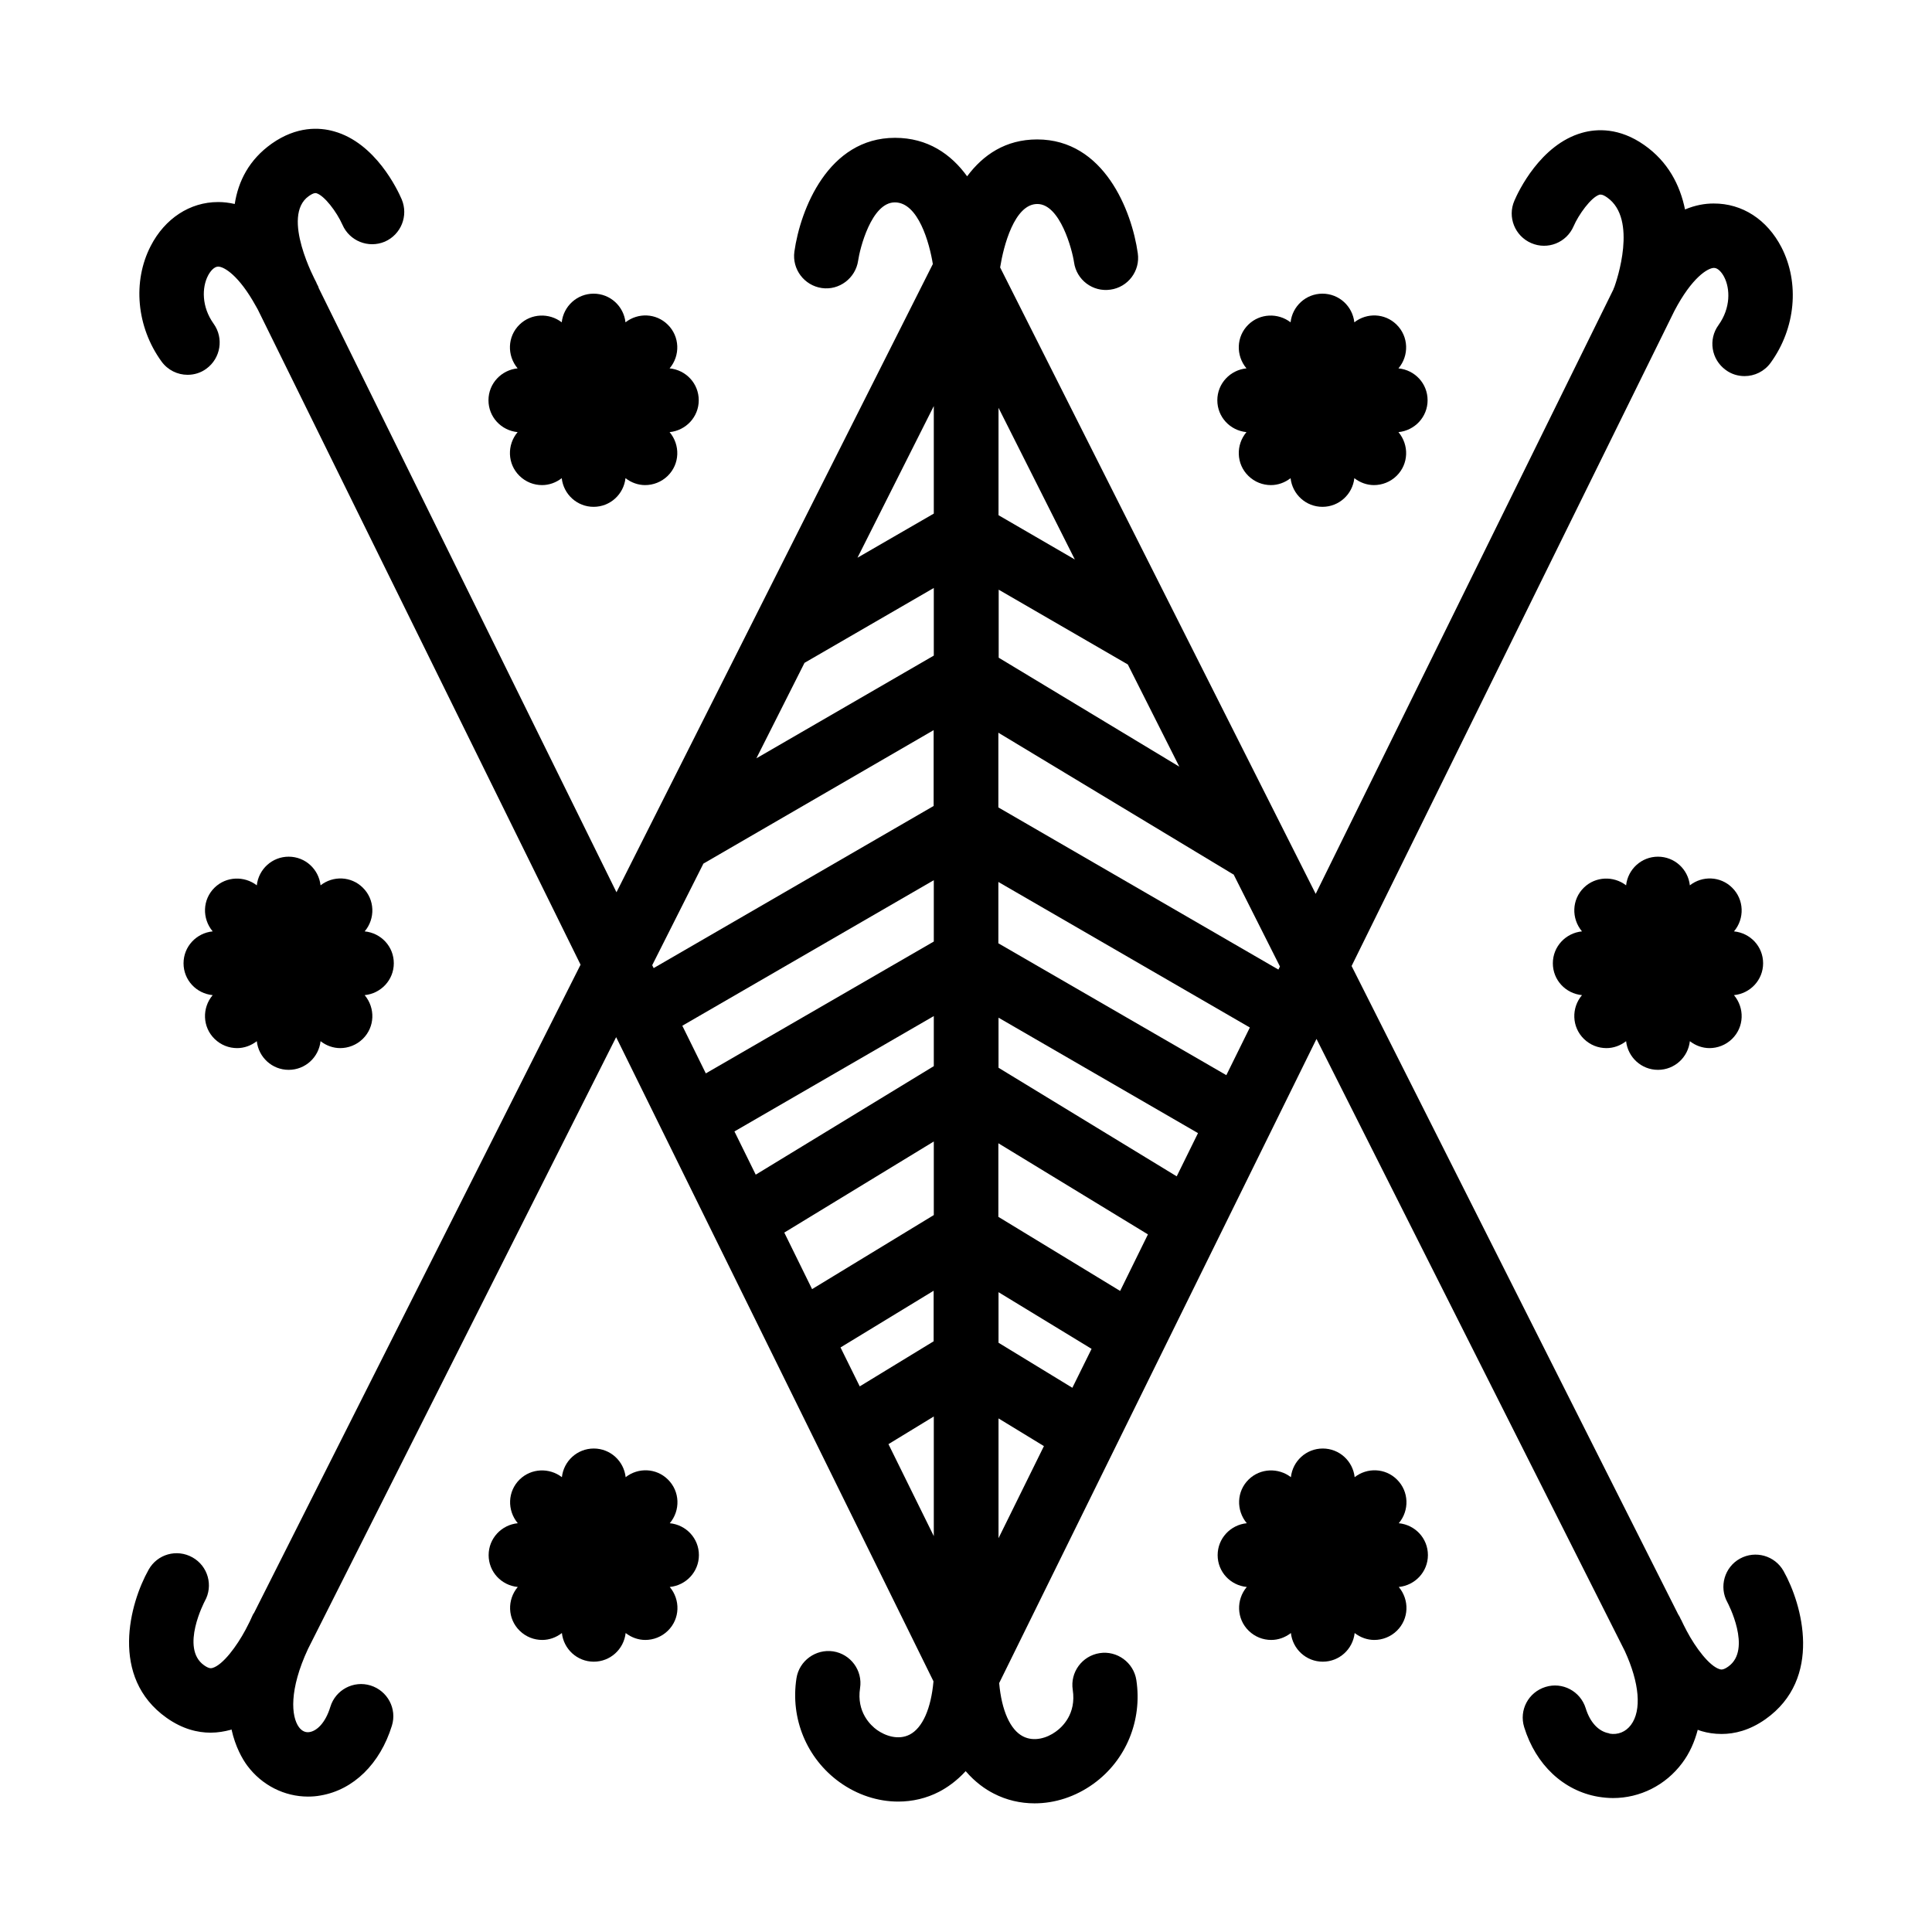 <?xml version="1.0" encoding="UTF-8"?>
<svg id="icons" xmlns="http://www.w3.org/2000/svg" viewBox="0 0 120 120">
  <path d="m11.4,59.83c0,1.04.79,1.88,1.81,1.98-.67.79-.64,1.98.12,2.72.39.38.89.57,1.4.57.43,0,.86-.15,1.22-.43.11,1,.95,1.78,1.98,1.78s1.87-.78,1.98-1.78c.36.28.79.43,1.22.43.5,0,1.01-.19,1.4-.57.76-.74.79-1.92.12-2.72,1.01-.1,1.81-.94,1.81-1.98s-.79-1.88-1.81-1.98c.67-.79.64-1.98-.12-2.72-.72-.71-1.84-.75-2.62-.14-.11-1-.95-1.78-1.98-1.78s-1.87.78-1.98,1.78c-.78-.6-1.9-.56-2.62.14-.76.74-.79,1.92-.12,2.72-1.01.1-1.81.94-1.81,1.98Z"/>
  <path d="m109.51,59.83c0-1.04-.79-1.88-1.81-1.98.67-.79.64-1.98-.12-2.72-.72-.71-1.84-.75-2.62-.14-.11-1-.95-1.78-1.98-1.78s-1.87.78-1.98,1.78c-.78-.6-1.9-.56-2.62.14-.76.74-.79,1.92-.12,2.72-1.01.1-1.81.94-1.81,1.98s.79,1.88,1.81,1.98c-.67.79-.64,1.98.12,2.72.39.38.89.57,1.4.57.43,0,.86-.15,1.22-.43.11,1,.95,1.78,1.98,1.78s1.87-.78,1.98-1.78c.36.28.79.43,1.22.43.5,0,1.01-.19,1.4-.57.76-.74.79-1.92.12-2.72,1.01-.1,1.81-.94,1.81-1.98Z"/>
  <path d="m75.63,96.59c0,1.04.79,1.88,1.81,1.98-.67.79-.64,1.98.12,2.72.39.38.89.57,1.4.57.43,0,.86-.15,1.22-.43.11,1,.95,1.78,1.98,1.78s1.87-.78,1.98-1.78c.36.28.79.43,1.22.43.5,0,1.01-.19,1.4-.57.76-.74.79-1.92.12-2.72,1.01-.1,1.81-.94,1.81-1.98s-.79-1.88-1.81-1.98c.67-.79.64-1.98-.12-2.72-.72-.71-1.84-.75-2.62-.14-.11-1-.95-1.78-1.98-1.78s-1.87.78-1.98,1.78c-.78-.6-1.9-.56-2.62.14-.76.74-.79,1.92-.12,2.72-1.01.1-1.81.94-1.81,1.98Z"/>
  <path d="m30.35,96.59c0,1.04.79,1.88,1.81,1.98-.67.79-.64,1.98.12,2.72.39.38.89.57,1.4.57.43,0,.86-.15,1.22-.43.11,1,.95,1.78,1.98,1.78s1.87-.78,1.98-1.78c.36.28.79.43,1.22.43.5,0,1.01-.19,1.4-.57.76-.74.79-1.92.12-2.72,1.01-.1,1.81-.94,1.81-1.98s-.79-1.88-1.81-1.98c.67-.79.64-1.98-.12-2.72-.72-.71-1.84-.75-2.62-.14-.11-1-.95-1.78-1.98-1.78s-1.87.78-1.98,1.78c-.78-.6-1.9-.56-2.62.14-.76.74-.79,1.92-.12,2.72-1.01.1-1.81.94-1.81,1.98Z"/>
  <path d="m43.4,24.86c0-1.04-.79-1.88-1.81-1.98.67-.79.64-1.98-.12-2.72-.72-.71-1.84-.75-2.62-.14-.11-1-.95-1.78-1.98-1.78s-1.87.78-1.98,1.78c-.78-.6-1.9-.56-2.62.14-.76.74-.79,1.92-.12,2.72-1.01.1-1.81.94-1.81,1.98s.79,1.88,1.81,1.98c-.67.79-.64,1.98.12,2.72.39.38.89.57,1.4.57.43,0,.86-.15,1.22-.43.11,1,.95,1.78,1.98,1.78s1.87-.78,1.98-1.78c.36.28.79.43,1.22.43.5,0,1.01-.19,1.4-.57.76-.74.79-1.92.12-2.72,1.01-.1,1.81-.94,1.81-1.98Z"/>
  <path d="m88.67,24.86c0-1.04-.79-1.88-1.81-1.98.67-.79.64-1.98-.12-2.72-.72-.71-1.84-.75-2.62-.14-.11-1-.95-1.78-1.98-1.78s-1.87.78-1.98,1.78c-.78-.6-1.9-.56-2.62.14-.76.74-.79,1.92-.12,2.72-1.01.1-1.81.94-1.81,1.98s.79,1.88,1.81,1.98c-.67.79-.64,1.98.12,2.72.39.38.89.57,1.4.57.43,0,.86-.15,1.22-.43.11,1,.95,1.78,1.98,1.78s1.87-.78,1.98-1.78c.36.28.79.43,1.22.43.5,0,1.01-.19,1.4-.57.76-.74.79-1.92.12-2.72,1.01-.1,1.81-.94,1.81-1.98Z"/>
  <path d="m99.95,107.66c-.66-.11-1.19-.68-1.46-1.56-.33-1.06-1.45-1.65-2.5-1.32-1.06.33-1.65,1.44-1.32,2.5.72,2.33,2.44,3.95,4.6,4.32.31.05.62.08.92.08,1.67,0,3.26-.79,4.29-2.17.46-.61.77-1.31.97-2.07.09.03.17.07.26.09.34.1.76.17,1.22.17.8,0,1.74-.22,2.73-.92,3.56-2.52,2.29-7.12,1.12-9.2-.54-.96-1.75-1.3-2.71-.77-.96.53-1.31,1.75-.78,2.71.02.03,1.55,2.93.06,3.99-.32.23-.45.19-.53.17-.65-.19-1.51-1.35-2.05-2.37l-.2-.39c-.04-.09-.08-.17-.12-.25-.01-.03-.03-.06-.05-.09-.03-.06-.05-.11-.08-.17-.03-.05-.06-.1-.09-.15l-20.28-40.26,20.05-40.69c1.09-2.08,2.08-2.67,2.46-2.67h0c.25,0,.49.29.63.56.38.73.41,1.93-.35,2.99-.65.89-.45,2.14.45,2.79.35.26.76.38,1.17.38.62,0,1.23-.29,1.62-.83,1.55-2.14,1.81-4.95.67-7.17-.89-1.72-2.43-2.73-4.22-2.72-.53,0-1.13.1-1.77.37-.31-1.52-1.06-2.97-2.53-4-1.55-1.09-2.96-1.02-3.87-.76-2.58.73-3.96,3.65-4.2,4.22-.44,1.01.03,2.19,1.05,2.63,1.02.44,2.19-.03,2.63-1.05.3-.7,1.08-1.8,1.61-1.96.04,0,.16-.05.48.18,1.9,1.34.58,5.17.44,5.56,0,.01-.01.03-.02.04-.02.04-.03.08-.04.11l-18.49,37.54-19.6-38.91c.21-1.33.89-3.94,2.31-3.94s2.17,2.86,2.28,3.62c.15,1.09,1.16,1.86,2.26,1.7,1.09-.15,1.86-1.16,1.7-2.26-.37-2.63-2.09-7.07-6.25-7.07-1.96,0-3.36.96-4.35,2.29-1-1.38-2.45-2.39-4.48-2.39-4.15,0-5.88,4.45-6.25,7.07-.15,1.09.61,2.1,1.7,2.26,1.08.16,2.1-.61,2.26-1.7.1-.72.82-3.62,2.28-3.62s2.15,2.53,2.36,3.83l-11.3,22.44h0s-8.35,16.58-8.35,16.58L19.8,17.9s-.03-.08-.04-.12c-.04-.08-.08-.14-.11-.22,0-.02-.01-.03-.02-.05-.02-.04-2.21-4.09-.45-5.33.31-.22.43-.19.47-.18.49.14,1.26,1.15,1.62,1.96.44,1.01,1.61,1.48,2.63,1.05,1.01-.44,1.48-1.61,1.05-2.63-.25-.58-1.62-3.5-4.2-4.22-.91-.26-2.32-.33-3.87.76-1.41,1-2.08,2.33-2.3,3.75-.36-.08-.69-.12-1-.12-.01,0-.03,0-.04,0-1.74,0-3.3,1.02-4.18,2.73-1.14,2.21-.88,5.03.67,7.17.39.54,1,.83,1.62.83.41,0,.82-.12,1.17-.38.89-.65,1.09-1.9.45-2.79-.76-1.06-.73-2.26-.35-2.99.14-.27.38-.56.63-.56h0c.37,0,1.29.55,2.33,2.43.01.02.02.04.04.07.03.05.06.11.09.16l20.05,40.7-20.28,40.26s-.07.09-.09.15c-.04.07-.06.14-.1.22,0,.02-.02.03-.02.04-.03.08-.08.17-.12.25l-.2.39c-.54,1.01-1.4,2.18-2.05,2.37-.08.02-.21.06-.53-.17-1.49-1.06.04-3.96.05-3.98.54-.96.2-2.18-.77-2.72s-2.18-.2-2.72.77c-1.17,2.08-2.44,6.68,1.12,9.2.99.7,1.93.92,2.73.92.46,0,.88-.08,1.22-.17.03,0,.05-.02.08-.03.24,1.08.67,1.83.98,2.25.91,1.22,2.31,1.92,3.77,1.92.26,0,.53-.02.79-.07,2.04-.35,3.69-1.97,4.42-4.33.33-1.06-.27-2.17-1.32-2.5-1.06-.33-2.18.27-2.5,1.32-.32,1.05-.87,1.5-1.28,1.57-.26.05-.49-.06-.67-.3-.49-.66-.62-2.33.56-4.86l19.14-38,19.71,40.01c-.15,1.69-.68,2.9-1.48,3.31-.7.36-1.51.08-2.03-.29-.39-.28-1.28-1.11-1.05-2.6.17-1.09-.58-2.11-1.67-2.28-1.08-.16-2.11.58-2.28,1.67-.39,2.51.64,4.98,2.67,6.45,1.11.8,2.39,1.21,3.65,1.21.88,0,1.75-.2,2.54-.61.48-.25,1.07-.65,1.65-1.28.6.7,1.23,1.13,1.74,1.39.79.41,1.66.61,2.54.61,1.26,0,2.54-.41,3.65-1.21,2.03-1.46,3.05-3.94,2.67-6.45-.17-1.09-1.2-1.84-2.28-1.67-1.09.17-1.84,1.19-1.67,2.28.23,1.5-.66,2.32-1.06,2.6-.52.38-1.33.65-2.03.29-.8-.41-1.33-1.62-1.48-3.31l19.71-40.01,19.15,38.02c.91,1.98,1.06,3.68.38,4.59-.32.43-.81.63-1.33.54Zm-20.55-47.44l-17.39-10.07v-4.64l14.59,8.8s.01,0,.02,0l2.88,5.72-.09.18Zm-3.23,6.56l-14.16-8.19v-3.81l15.62,9.04-1.46,2.96Zm-3.09,6.28l-11.06-6.74v-3.11l12.39,7.17-1.32,2.68Zm-3.51,7.12l-7.56-4.6v-4.57l9.29,5.66-1.73,3.52Zm-2.96,6.02l-4.59-2.8v-3.14l5.78,3.52-1.19,2.41Zm-11.43,3.5l2.82-1.72v7.43l-2.82-5.72Zm-6.47-13.14l9.29-5.66v4.57l-7.56,4.6-1.73-3.52Zm-6.33-12.85l15.62-9.04v3.81l-14.16,8.19-1.46-2.96Zm19.64-27.09l8.03,4.65,3.2,6.35-11.22-6.77v-4.22Zm0-4.62v-6.67l4.74,9.42-4.74-2.75Zm-4.02-.1l-4.74,2.74,4.74-9.42v6.67Zm-8.03,9.27l8.03-4.65v4.2l-11.02,6.38,2.99-5.93Zm-4.36,29.11l12.39-7.17v3.11l-11.06,6.74-1.32-2.68Zm6.6,13.41l5.78-3.52v3.14l-4.59,2.8-1.19-2.41Zm9.81,4.41l2.82,1.72-2.82,5.72v-7.44Zm-18.33-34.46l14.3-8.29v4.71l-17.39,10.07-.09-.18,3.18-6.31Z"/>
</svg>
